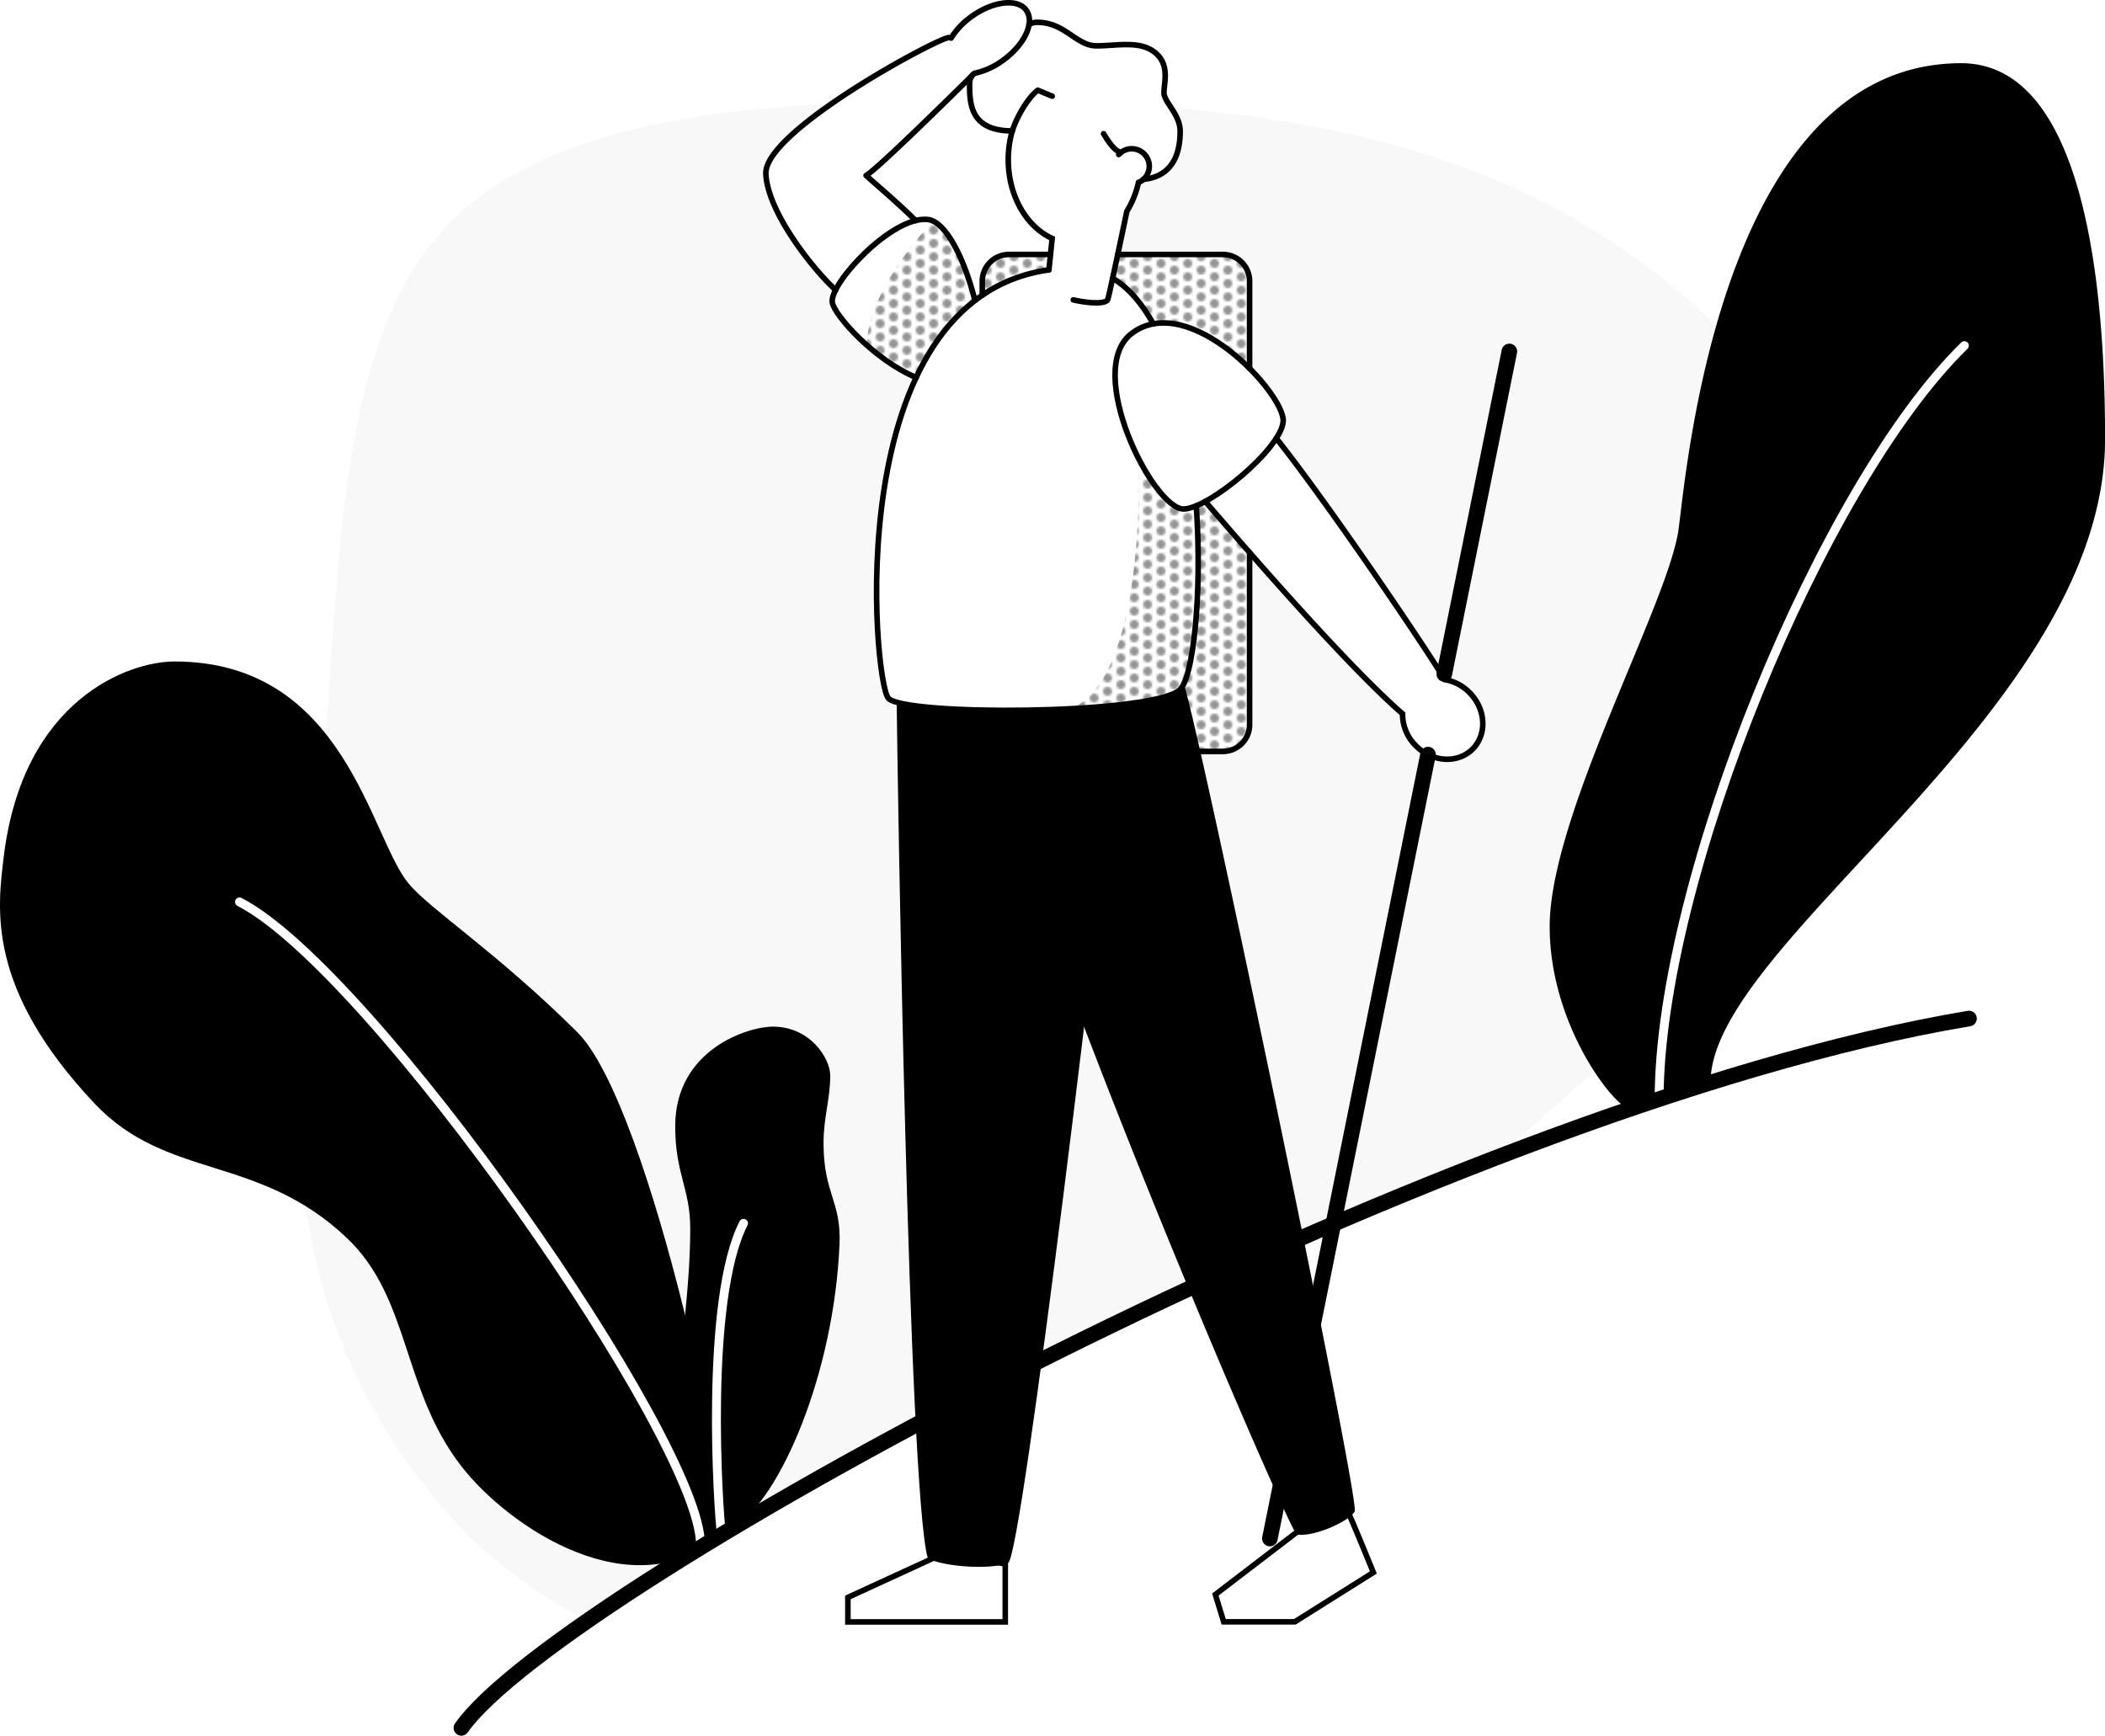 <svg xmlns="http://www.w3.org/2000/svg" xmlns:xlink="http://www.w3.org/1999/xlink" viewBox="0 0 944.39 778.79"><defs><style>.cls-1,.cls-5,.cls-6,.cls-7,.cls-8{fill:none;}.cls-2{fill:#949494;}.cls-3{fill:url(#New_Pattern);}.cls-4{fill:#f8f8f8;}.cls-5,.cls-7,.cls-8{stroke:#000;}.cls-5,.cls-6,.cls-7,.cls-8{stroke-linecap:round;}.cls-5,.cls-6,.cls-7{stroke-miterlimit:10;}.cls-5,.cls-8{stroke-width:2.5px;}.cls-6{stroke:#fff;stroke-width:4px;}.cls-7{stroke-width:7px;}.cls-8{stroke-linejoin:round;}</style><pattern id="New_Pattern" data-name="New Pattern" width="12" height="12" patternTransform="matrix(-1, 0, 0, 1, 10.87, -19.8)" patternUnits="userSpaceOnUse" viewBox="0 0 12 12"><rect class="cls-1" width="12" height="12"/><rect class="cls-1" width="12" height="12"/><circle class="cls-2" cx="12" cy="3" r="2"/><circle class="cls-2" cx="6" r="2"/><circle class="cls-2" cy="3" r="2"/><circle class="cls-2" cx="12" cy="9" r="2"/><circle class="cls-2" cx="6" cy="6" r="2"/><circle class="cls-2" cy="9" r="2"/><circle class="cls-2" cx="6" cy="12" r="2"/></pattern></defs><title>hiker-man-monochrome</title><g id="Layer_2" data-name="Layer 2"><g id="shadows"><path class="cls-3" d="M510.77,205.68c.62,10,2,100-30.55,112.34,36.54,2.09,48.83-2.92,48.83-2.92l2.09-8.36,2.58-8.3,2.53-16.92L538,253.76l-1.28-26.82-5.17,2.11-5-2.37-11.36-12.22Z"/><path class="cls-3" d="M419.05,99.41c-4,2.34-30.66,33.45-30.07,55.55,7.12,5.75,22.06,14.42,22.06,14.42l6.32-11.75,8.48-12.73,11.58-10-2.92-10-5.87-16Z"/><polygon class="cls-3" points="440.94 127.58 440.94 132.32 449.39 127.45 470.99 119.87 471.63 113.87 450.9 114.57 442.17 119.39 440.94 127.58"/><polygon class="cls-3" points="501.36 114.75 551.01 114.42 557.25 117.87 561.04 125.72 560.62 165.77 546.99 153.66 530.41 146.08 516.88 144.9 512.61 137.68 503.61 126.97 499.03 125.6 501.36 114.75"/><polygon class="cls-3" points="560.62 247.9 561.04 287.18 560.67 326.31 557.31 334.38 548 337.71 536.87 336.81 529.99 308.38 534.02 300.04 537.98 262.5 537.56 227.12 540.72 225.66 560.62 247.9"/></g><g id="vector"><path class="cls-4" d="M705.73,97.79C651,66.65,589.44,53.62,525.67,48.44l3.8,8.71-.82,9.6-3.08,7.07L517,79.3l-6,2-5.52,13.77-4.13,19.68,27.07-.33,26,.72,5.68,6,.89,11.22-1.21,32.21,7.14,8.16,6.87,9.92,1.85,6.39-3.11,7.69,7.75,9.62,21.77,30.33,24.47,34.83,16.89,26.28,5.1,6.69,12.39,7,4.28,8.79-.85,9.84-4.63,7.09-8.2,3.95-10-1-7.39-5.69-4.92-13.59-27.49-27.54L560.62,247.9l.42,25v38.63l-.42,17-4.93,6.28-4.55,2.06-15.69.27L407.16,316.84l-3.82-1.46a13.89,13.89,0,0,1-4.21-1.6l0,0h0a3.26,3.26,0,0,1-.55-.46c-.57-.66-1.21-2.52-1.84-5.38h0c-1.38-6.28-2.72-17.38-3.21-31.15l-.21-2,.05-3.89c-.1-6,0-12.49.24-19.2l.09-7,.73-5.87c.6-7.18,1.48-14.53,2.69-21.89v-.06l0-.07c1.07-6.45,2.4-12.91,4-19.25l0-.07v0a161.5,161.5,0,0,1,9.87-28v0a70.3,70.3,0,0,1-13-7.26l0,0-.16-.11c-.91-.64-1.82-1.29-2.7-2l-7.72-5.61L381.81,148q-1.62-1.75-3-3.39l0,0v0a45.16,45.16,0,0,1-3.83-5.26L373.36,137l.17-.81a3.46,3.46,0,0,1-.14-.63,10.18,10.18,0,0,1,1.37-5.24h0l-18-21.7L345,88l-1.42-10.07,2.59-7.37,11.76-12.51,15.21-11.51C301.25,50.16,235.73,62.88,199,102.89c-47.09,51.33-46.41,148.05-53.55,236.27s-22.26,168.11.68,242.9c18.75,61.55,63.4,119.87,117.85,144.85,86.17-59.64,250.5-147.19,407.73-207.68q4.18-3.74,8.5-7.54C744.66,454.74,830.67,383.69,841,306,851.23,228.16,785.79,143.51,705.73,97.79Z"/><path class="cls-5" d="M454.16,58.74a46.36,46.36,0,0,0-1.81,12.92c0,16.27,8.21,30.12,19.7,35.33l-1.46,14.11"/><path class="cls-5" d="M481.53,134.55c7.06,1.62,14.83,2,15.5-.28,1-3.58,6.58-30.16,8.52-39.47a41.79,41.79,0,0,0,5.22-12.94"/><path d="M730.92,497.67c-8.35-2.86-35.67-39-35.67-81.89C695.25,366,748,271.63,753,238c3.19-21.37,17.58-209.64,126.86-209.64,59.59,0,64.56,116.51,64.56,168.62,0,121.73-177,225.42-177,288.65A270.49,270.49,0,0,1,730.92,497.67Z"/><path class="cls-6" d="M744.36,493.15c0-97.62,72.85-275.48,136.93-338.07"/><path d="M323.68,688.66c-5.58-1.66-20.75-21-20.75-45.92,0-24,6.74-59,6.74-91.47,0-18.06-6.74-24.46-6.74-45.95,0-34.25,32.46-44.68,43.84-44.68,16.75,0,25.71,14.33,25.71,21.92,0,10.59-3,18.63-3,30.35,0,22.91,8,25.78,7.16,45.52-2.5,57.71-26.46,114.13-47.52,126.93Z"/><path d="M323.68,688.66c6.84-5.9-31.46-192.5-64.68-225.52-36.14-35.93-65.85-54.9-75.66-66.67-17.4-20.89-28.48-99.67-105.07-99.67-20.26,0-68,16.75-76.59,87.64-2.81,23.27-7.92,58.87,40.51,110.46,32.62,34.76,73.42,22.79,113.3,60.45,28.71,27.11,24.69,68,51.5,102.55C228.44,685.5,284.13,722.73,323.68,688.66Z"/><path class="cls-6" d="M314.28,693.11c0-46.83-147.73-258.19-206.84-288.42"/><path class="cls-6" d="M323.68,688.66c-1.47-11.1-7.67-105.4,9.9-139.76"/><path class="cls-7" d="M207,775.29C251.2,712.16,646.13,496.78,883.38,457"/><path class="cls-5" d="M440.69,132.48v-6.3a12,12,0,0,1,12-12H471.3"/><path class="cls-5" d="M560.62,247.9v77.26a12,12,0,0,1-12,12H531.53"/><path class="cls-5" d="M501.48,114.18h47.14a12,12,0,0,1,12,12v39.13"/><path class="cls-5" d="M451,701.74v26H380.4v-11l43.74-20.09Z"/><path class="cls-5" d="M604.15,676.81c3.57,8,12,28.73,12,28.73l-35.23,22.15H549l-3.74-12.24,40.1-30.69Z"/><path class="cls-8" d="M461.66,11a8.35,8.35,0,0,0-1.22-6.42C456.54-.8,445.53.46,435.85,7.43a33.84,33.84,0,0,0-9.16,9.67,2.68,2.68,0,0,0-1-.23c-4.7,0-82.83,41.79-82.09,61.07.64,16.56,20,41.67,31.31,52.21"/><path class="cls-8" d="M410.83,99c-8-8-19.47-17.63-22.27-20.27,4.9-2.56,44.12-41.42,48.55-45.82A33.22,33.22,0,0,0,450,27.05c6.56-4.73,10.82-10.87,11.67-16"/><path class="cls-5" d="M437.42,134.85C433,117.28,424.7,99.26,416.09,98.46c-16-1.48-43.82,28.6-42.7,37.14.74,5.66,18.89,26,37.65,33.78"/><path class="cls-5" d="M499.19,124.86c7.24,4.31,13.26,11.44,18.21,20.46"/><path class="cls-5" d="M536.7,226.94c2.76,40.42-1.47,78-7.66,82.85-14,11-123.5,11.5-130.5,3.5-6.73-7.69-22.23-178.92,72-192.19"/><path class="cls-8" d="M495.12,60c2.3,3.83,4.78,7.38,7.33,8.24a4.13,4.13,0,0,1,.45.17"/><path class="cls-8" d="M436.36,33.59A6.28,6.28,0,0,0,435,37.38c0,9.12.24,21.36,19.18,21.36,1.26-4.38,6-14,11.4-18.28,1,.42,3.48,1.47,6.49,2.7"/><path class="cls-8" d="M512.93,80.49c4.27-.47,16.54-2.26,16.54-21.58,0-7.61-7.27-13.1-7.27-17.32s2.49-11.78-3.08-17.19c-6.77-6.57-17.56-3.83-27.22-3.83-9.08,0-14.09-10.55-26.48-10.55a6.75,6.75,0,0,0-3.75,1"/><path class="cls-5" d="M501.91,69.34a7.87,7.87,0,1,1,8.9,12.53"/><line class="cls-7" x1="640.67" y1="338.59" x2="569.72" y2="690.33"/><line class="cls-7" x1="677.16" y1="157.69" x2="647.97" y2="302.42"/><path class="cls-5" d="M540.72,225c14,16.2,61.92,72.08,88.53,95.29a19.91,19.91,0,0,0,6,14.37c7.41,7.42,18.79,8.06,25.41,1.45s6-18-1.44-25.42a20.39,20.39,0,0,0-11-5.75c-12.7-20.5-54.39-81.62-75.62-108.25"/><path class="cls-5" d="M507.87,149.5c25.87-19.23,68.52,27.27,67.82,39.5S542.21,228.35,531,228.38C517.31,228.4,485.85,165.87,507.87,149.5Z"/><path d="M531.14,306.74a8.55,8.55,0,0,1-2.1,3.05c-8.73,6.86-54.66,9.64-89.66,8.81,16.82,83.46,133,355.4,142.23,369.84,7.18,1.54,23.6-5.64,26.16-10.26C610.25,673.72,541.3,341.82,531.14,306.74Z"/><path d="M402.29,315.1c.29,28.76,5.25,355.09,14,384.19,8,4,29,5,36,2,6.33-2.71,43.47-313.37,50.51-385.08C469.77,320,417.22,319.45,402.29,315.1Z"/></g></g></svg>